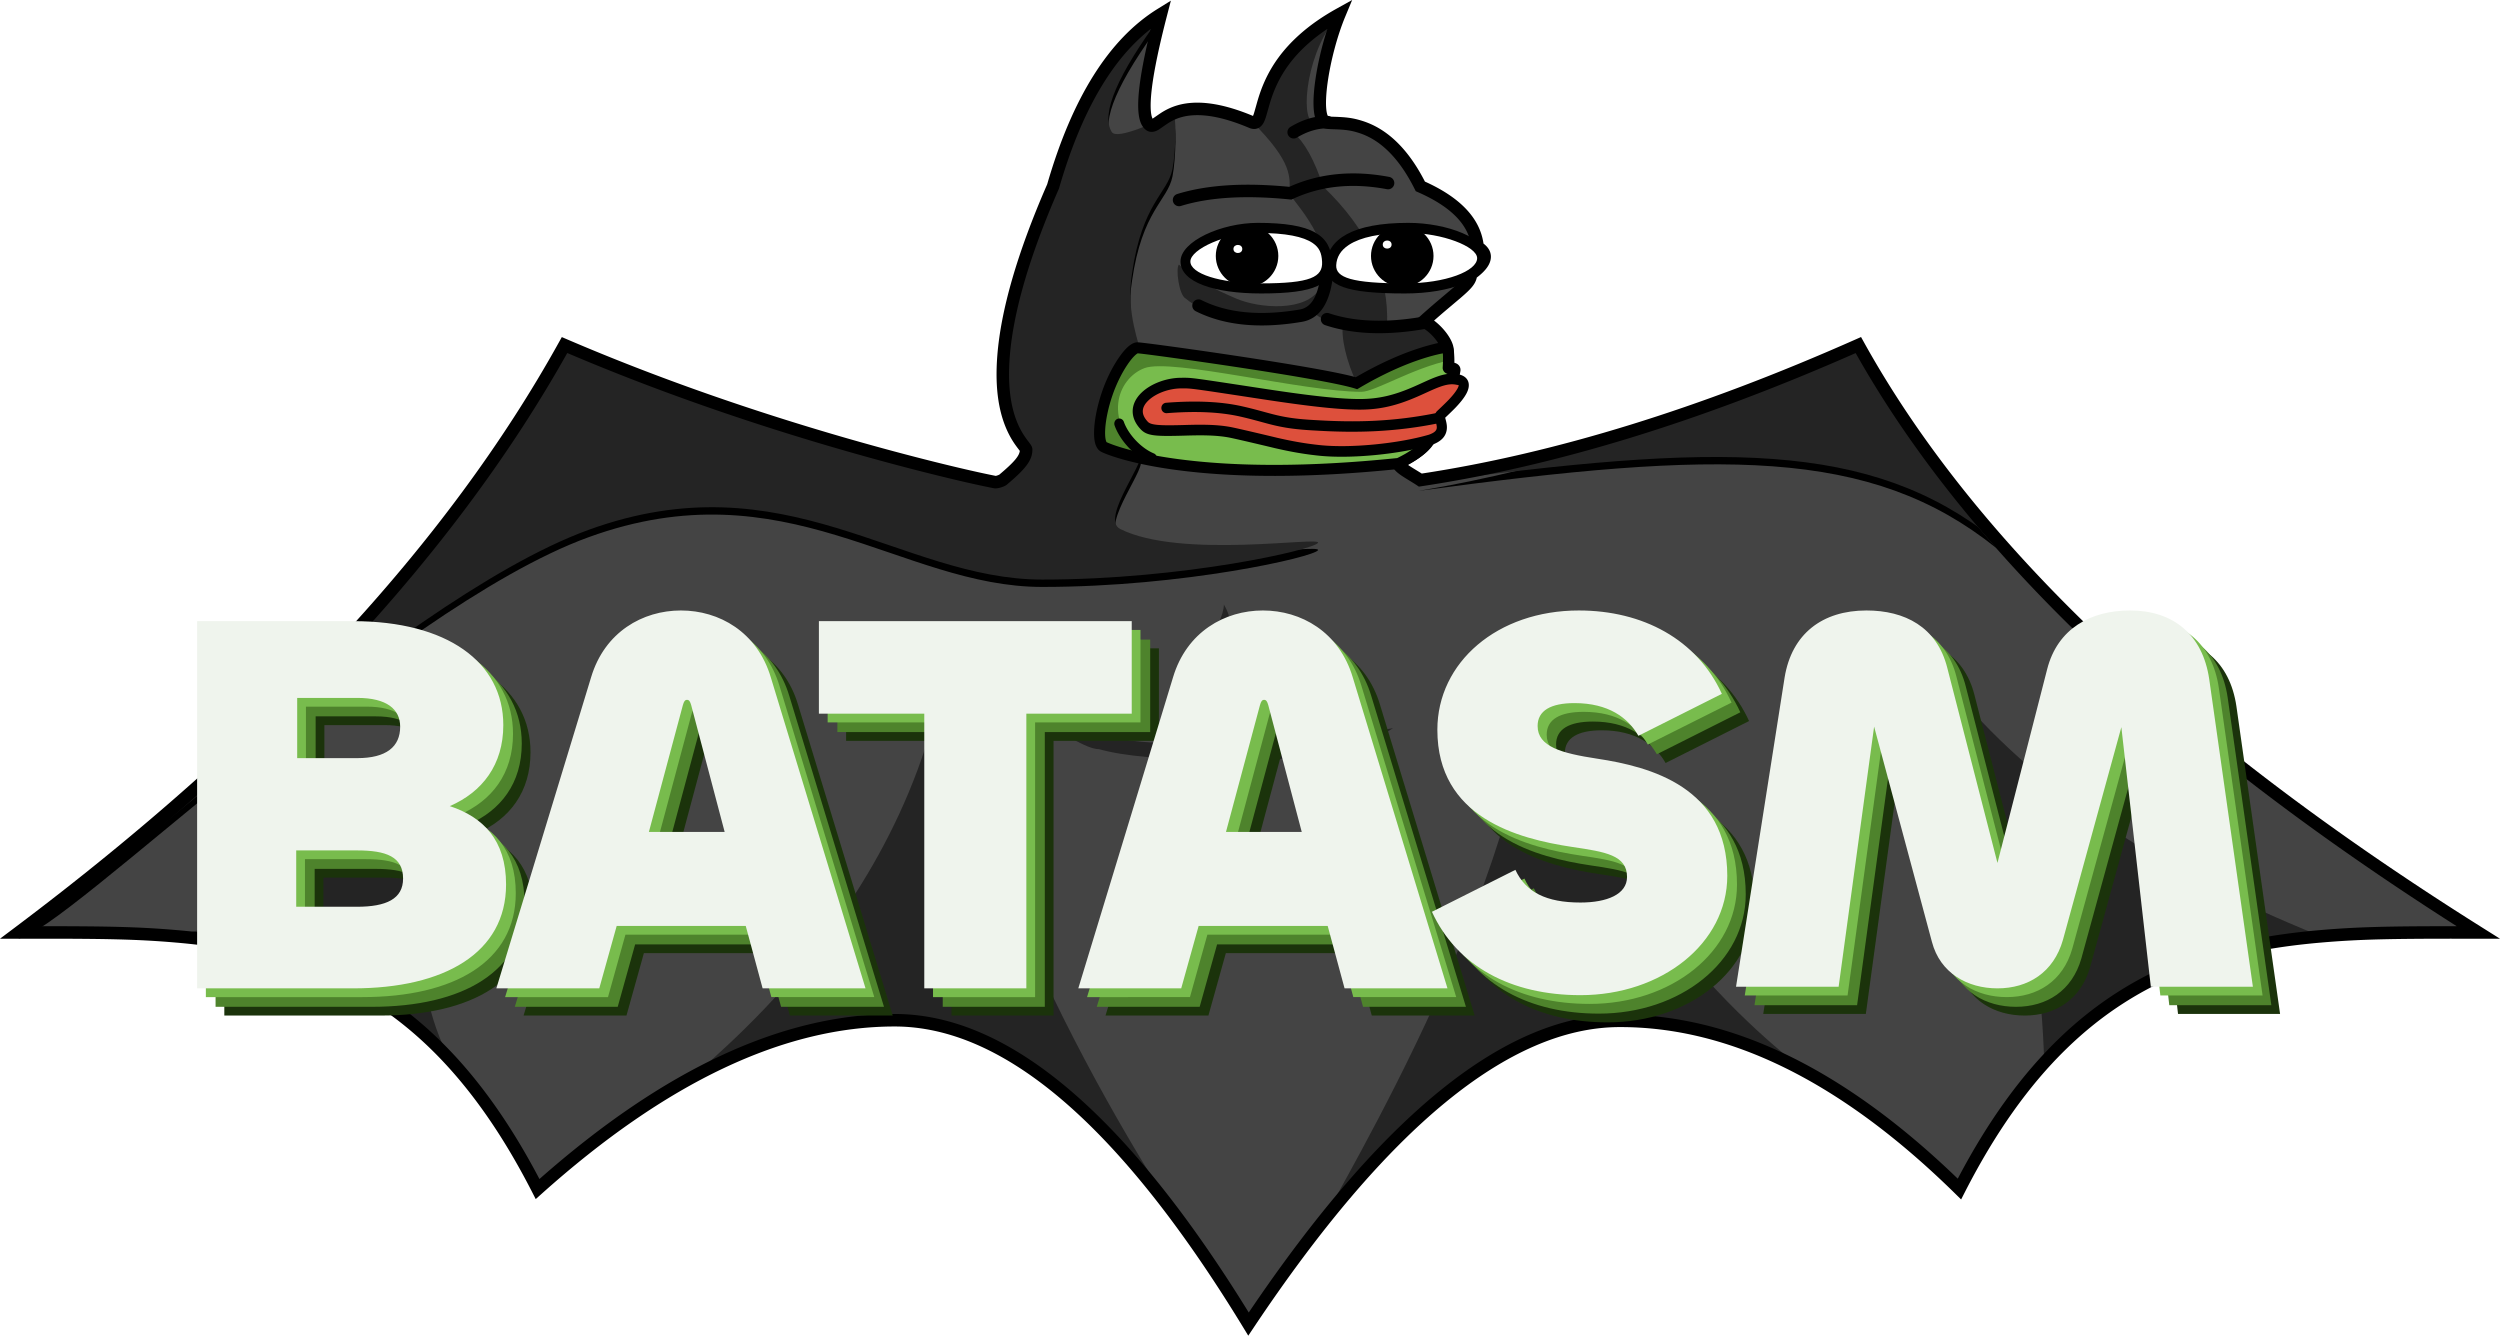 <svg height="1816" width="3399" xmlns="http://www.w3.org/2000/svg" xmlns:xlink="http://www.w3.org/1999/xlink"><defs><filter id="a" height="120.7%" width="107%" x="-3.5%" y="-6.6%"><feOffset dy="10" in="SourceAlpha" result="shadowOffsetOuter1"/><feGaussianBlur in="shadowOffsetOuter1" result="shadowBlurOuter1" stdDeviation="7.5"/><feColorMatrix in="shadowBlurOuter1" values="0 0 0 0 0.141 0 0 0 0 0.141 0 0 0 0 0.141 0 0 0 0.15 0"/></filter><filter id="c" height="104.4%" width="103.1%" x="-1.6%" y="-1.4%"><feOffset dy="10" in="SourceAlpha" result="shadowOffsetOuter1"/><feGaussianBlur in="shadowOffsetOuter1" result="shadowBlurOuter1" stdDeviation="7.5"/><feColorMatrix in="shadowBlurOuter1" values="0 0 0 0 0.141 0 0 0 0 0.141 0 0 0 0 0.141 0 0 0 0.15 0"/></filter><path id="b" d="M2689 716c-76.767-87.695-139.974-176.362-189.619-266-213.726 94.944-412.187 157.73-595.381 188.357 407.607-55.129 613.7-59.723 785 77.643z"/><path id="d" d="M1555.348 0c-64.21 39.733-113.132 117.67-146.766 233.813-128.42 293.411-36.691 348.426-36.691 357.595-.55 9.17-5.137 22.923-32.656 45.846C1137.433 591.408 938.688 528.752 743 449.287 587.062 724.36 339.395 990.265 0 1247c61.744-6.431 507.168-448.015 775.105-545.563C1043.043 603.89 1199.37 769 1392 769s370.414-40.83 375-50-186.406 22.493-268.962-18.768c-28.717-14.353 41.486-100.08 25.897-103.625-28.823-6.553-43.455-12.818-46.556-14.368-9.173-4.585-7.027-36.266 4.586-68.768 11.613-32.503 32.105-59.6 41.278-59.6 3.802 0-18.346-45.845-9.173-100.86 13.76-96.276 48.396-108.93 55.037-142.121 4.586-22.923 6.268-77.769-.19-74.684-19.225 9.183-75.44 35.792-82.366 24.254-15.288-24.451 7.644-77.938 68.797-160.46z"/></defs><g fill="none" fill-rule="evenodd"><path d="M1967.268 473.43c-1.231-8.22-13.742-27.54-32.065-36.721 45.808-41.312 64.131-50.493 64.131-64.263 21.377-15.3 24.431-27.541 9.162-36.722-3.054-33.661-29.012-61.203-77.874-82.623-50.39-100.985-114.52-82.624-128.263-87.214-18.323-4.59-4.58-91.805 18.323-146.887-123.682 68.853-96.197 156.067-119.101 146.887-119.102-50.493-128.263 22.95-142.006 0-9.161-15.301-3.054-64.263 18.324-146.887-64.132 39.782-112.994 117.815-146.587 234.1-128.263 293.774-36.646 348.856-36.646 358.037s-4.581 18.36-32.066 41.311c-.13.109-274.85-45.902-595.507-183.608C614.4 744.253 367.035 1010.485 25 1267.536c274.85 0 522.214-9.18 705.447 348.856 171.017-153.007 332.873-229.51 485.567-229.51 152.694 0 313.023 137.706 480.986 413.118 183.247-274.333 351.214-411.769 503.901-412.309s306.904 75.694 462.652 228.7c183.233-358.035 430.598-348.855 705.447-348.855-409.22-257.051-690.177-523.283-842.871-798.696-213.772 94.864-412.274 156.067-595.507 183.608-13.743-9.18-36.804-20.452-27.642-25.042 36.709-18.392 46.683-31.935 41.77-54.863 6.392-16.852 28.664-47.493 31.94-69.602.476-3.207-8.146-.692-8.19-4.095-.106-8.204 0-17.195-1.232-25.416z" fill="#444"/><g fill-rule="nonzero" transform="translate(25 19)"><g fill="#242424"><path d="M2612 895c89.017 154.883 136.446 331.68 142.285 530.39 52.838-58.094 109.38-97.124 169.016-123.341 65.496-28.793 134.725-42.131 206.88-48.291C2895.71 1159.703 2722.984 1040.118 2612 895zM1780.555 1632.282c141.541-175.296 273.323-263.16 395.346-263.59 77.361-.274 155.116 19.16 233.263 58.304C2485.254 1465.11 2180 1298 2059 895c-15 316-314.013 781.333-278.445 737.282zM1259 895c-68 376-397.175 577.121-321.931 539.08 87.29-44.132 171.939-66.199 253.945-66.199 123.546 0 252.09 90.151 385.634 270.453C1608.153 1680.872 1313 1266 1259 895zM211.65 1253.575c71.632 5.969 140.391 18.918 205.493 46.927 60.123 25.868 117.126 64.58 170.39 122.5C527.844 1314.335 530.667 1138.334 596 895c-51.333 196-179.45 315.525-384.35 358.575zM1469 999.5c34 9.667 90.667 14.667 170 15s136-4.667 170-15c10 .333 30-9.167 60-28.5-15 2-103.653 19.667-140.48 19.75-36.84.083-80.52-10.75-80.52-82.75v-75c0-10-3-20-9-30 0 6.667-3 16.667-9 30v75c0 73-43.667 82.833-80.5 82.75-24.556-.056-71.389-6.639-140.5-19.75 30 19.333 50 28.833 60 28.5z"/></g><use fill="#000" filter="url(#a)" xlink:href="#b"/><use fill="#242424" xlink:href="#b"/><use fill="#000" filter="url(#c)" xlink:href="#d"/><use fill="#242424" xlink:href="#d"/><path d="M1801.491 419.027c-4.565 18.419 4.565 55.256 18.26 82.884C1892.786 460.47 1943 460.47 1943 455.864c0-4.604-9.13-23.023-27.389-32.232-9.13-9.21-54.777 13.814-54.777 0 3.043-67.536-25.868-130.467-86.732-188.793-12.172-36.837-25.867-61.396-41.083-73.675-10.052-8.112 32.824-11.986 27.389-13.814-18.26-4.605-9.13-101.303 36.518-147.35-123.25 69.07-95.86 156.56-118.684 147.35 54.777 55.256 50.212 73.675 50.212 96.699 0 6.402 70.626 73.59 41.084 128.931-18.26 32.233-82.167 27.628-114.12 13.814s-50.213-23.023-77.602-46.047c-4.565 4.605 0 41.442 9.13 46.047 54.777 46.047 168.897 23.024 173.462 18.419 12.254 12.443 27.389 13.814 41.083 13.814z" fill="#242424"/></g><path d="M1949.754 435.84a1157.623 1157.623 0 0 1 17.633-15.23c1.991-1.689 15.712-13.224 18.943-16.003 12.638-10.87 18.022-16.756 20.606-23.974a23.6 23.6 0 0 0 .911-3.254c10.335-7.884 16.587-15.423 18.534-23.228 2.241-8.983-1.369-16.89-9.418-22.975-4.913-34.682-31.871-62.75-79.646-84.301-10.25-20.02-21.512-36.299-33.7-49.18-16.071-16.985-33.301-27.667-51.636-33.413-12.833-4.023-21.854-5.024-38.568-5.548-2.844-.089-4.298-.154-5.59-.263-1.13-.096-1.877-.213-2.213-.305a6.644 6.644 0 0 1-.452-.851c-.864-1.9-1.56-4.99-1.952-9.066-.836-8.696-.225-20.98 1.75-35.398 4.036-29.464 13.203-64.179 24.05-90.262L1838.398 0l-21.377 11.9c-19.44 10.82-36.054 22.534-50.108 35.07-22.113 19.727-37.207 40.74-47.434 63.436-3.8 8.433-6.743 16.63-9.485 25.834-.896 3.009-4.341 15.457-5.148 17.95-.46 1.418-.875 2.55-1.26 3.437-31.082-12.98-56.973-18.601-78.714-18.014-17.745.48-31.654 4.905-44.24 12.547-3.531 2.144-11.128 7.552-13.559 9.202-3.049-5.817-3.63-20.27-.882-42.301 3-24.058 9.803-56.621 20.408-97.606l5.312-20.53-18.022 11.178c-66.093 40.996-115.998 120.59-150.119 238.415-41.53 95.211-62.977 171.869-67.795 232.536-3.726 46.91 2.534 81.416 15.737 107.314 3.587 7.036 7.15 12.509 11.679 18.526.52.692 2.127 2.801 2.046 2.695.478.63.825 1.095 1.097 1.473-.858 6.854-7.37 15.077-27.99 32.375-.745.315-1.524.622-2.283.892-.904.323-1.701.564-2.291.695a8.396 8.396 0 0 1-.053.012c-38.608-7.529-115.986-26.307-200.283-50.533-129.177-37.125-259.33-82.189-382.723-135.176l-7.061-3.032-3.727 6.72C608.06 739.272 361.496 1004.623 20.352 1260.986L0 1276.28h25.459c5.592 0 10.085-.002 20.068-.01 98.996-.082 141.694.78 193.782 5.265 68.059 5.86 125.896 17.564 178.93 37.548 124.026 46.735 222.578 140.157 305.106 301.403l5.02 9.81 8.214-7.348c169.59-151.718 329.57-227.33 479.904-227.33 148.915 0 307.162 135.908 473.733 409.018l6.931 11.364 7.394-11.069c181.824-272.181 347.798-407.976 496.868-408.503 150.194-.531 302.393 74.699 456.67 226.25l8.252 8.106 5.27-10.298c82.528-161.246 181.08-254.668 305.107-301.403 53.034-19.984 110.87-31.688 178.93-37.548 52.087-4.484 94.785-5.347 193.781-5.266 9.983.009 14.477.011 20.069.011H3399l-24.99-15.696c-408.108-256.334-688.057-521.592-839.967-795.569l-3.771-6.802-7.11 3.155c-211.869 94.013-408.585 154.828-590.13 182.476-1.809-1.154-3.991-2.498-7.688-4.757l-.666-.408c-4.948-3.026-8.296-5.15-10.714-6.855 33.105-17.727 44.388-33.587 40.087-58.134 1.173-2.714 2.829-6.028 5.084-10.221 1.709-3.178 8.406-15.212 8.855-16.028 2.623-4.77 4.726-8.731 6.64-12.556 5.975-11.931 9.65-21.673 10.944-30.404.764-5.154-2.236-9.123-6.462-10.706a12.932 12.932 0 0 0-1.695-.504c-.035-3.21-.07-5.024-.144-7.248-.17-5.123-.511-9.475-1.123-13.556-1.611-10.754-12.59-26.236-26.396-36.627zm9.676 91.434c-1.804 3.602-3.811 7.382-6.338 11.978-.396.721-7.152 12.86-8.93 16.166-3.214 5.976-5.395 10.474-6.885 14.4l-.89 2.344.526 2.452c3.952 18.437-3.835 28.73-37.266 45.48-4.952 2.48-7.784 7.293-6.482 12.832.79 3.356 2.805 6.003 5.866 8.754 3.553 3.192 7.772 5.994 16.777 11.5l.67.41c5.483 3.351 7.484 4.598 9.898 6.21l2.733 1.827 3.252-.489c182.006-27.355 378.867-87.73 590.603-181.095 151.151 268.776 423.575 528.454 817.164 779.223-92.93-.018-134.876.936-185.948 5.333-69.506 5.984-128.831 17.99-183.467 38.577-125.493 47.288-225.62 140.71-308.952 299.359-154.444-149.1-307.938-223.645-460.412-223.106-154.22.545-321.733 135.922-503.553 405.058-166.859-270.165-326.974-405.868-481.313-405.868-152.602 0-313.606 74.953-483.05 224.386-83.38-158.934-183.582-252.495-309.2-299.829-54.635-20.587-113.96-32.593-183.466-38.577-51.8-4.46-94.213-5.378-189.957-5.332 329.728-250.884 569.901-510.628 720.445-779.304 122.002 51.987 250.32 96.274 377.684 132.877 85.337 24.525 163.677 43.512 202.523 51.036 4.92.952 14.46-2.45 17.056-4.619 26.636-22.24 35.118-33.926 35.118-47.833 0-2.98-.961-4.932-2.88-7.695a70.823 70.823 0 0 0-1.773-2.412c.055.072-1.523-2-2.009-2.645-3.983-5.292-7.033-9.977-10.116-16.024-11.73-23.008-17.42-54.377-13.935-98.248 4.663-58.713 25.68-133.755 66.65-227.588l.222-.509.154-.533c29.742-102.947 71.387-175.017 124.638-216.48-17.54 72.036-21.781 114.664-11.832 131.279.79 1.321 1.618 2.488 2.513 3.516 5.56 6.394 12.54 6.566 19.671 2.418 1.867-1.086 11.303-7.861 14.517-9.813 10.159-6.168 21.223-9.688 35.877-10.084 19.522-.528 43.631 4.801 73.403 17.422l.156.064c5.76 2.309 11.437 1.519 15.718-2.657 2.837-2.766 4.595-6.401 6.41-12.01.943-2.912 4.465-15.638 5.268-18.332 2.54-8.528 5.235-16.032 8.692-23.704 9.27-20.573 22.962-39.634 43.251-57.734 7.913-7.059 16.733-13.863 26.524-20.398-7.518 22.902-13.524 48.523-16.642 71.287-2.139 15.612-2.81 29.124-1.83 39.331.557 5.79 1.645 10.617 3.4 14.476 2.288 5.032 5.832 8.654 10.74 10.006 2.925.936 5.634 1.154 12.457 1.368 15.262.478 23.062 1.344 34.016 4.777 15.585 4.885 30.309 14.013 44.371 28.875 11.543 12.199 22.326 27.993 32.224 47.829l1.375 2.754 2.818 1.235c46.306 20.299 70.095 45.537 72.823 75.602l.39 4.295 3.695 2.222c4.726 2.84 5.795 4.715 5.294 6.723-.92 3.685-5.83 9.22-15.023 15.8l-3.553 2.543v4.369a6.19 6.19 0 0 1-.38 2.155c-1.22 3.411-5.35 7.926-15.687 16.816-3.144 2.704-16.793 14.18-18.85 15.923-9.229 7.824-17.502 15.022-26.408 23.053l-9.243 8.335 11.128 5.575c7.254 3.634 14.106 9.508 19.598 16.412 4.467 5.615 7.478 11.353 7.87 13.968.502 3.348.794 7.083.945 11.605.084 2.538.115 4.557.158 9.224.015 1.674.023 2.48.036 3.436.06 4.662 2.927 7.952 6.736 9.419-1.59 5.273-4.188 11.424-7.783 18.604z" fill="#000" fill-rule="nonzero"/><path d="M517.258 1380.755H304.985V881.509h212.273c127.513 0 204.021 55.472 204.021 141.268 0 53.993-28.503 90.974-72.757 110.204 45.004 14.793 76.508 45.857 76.508 106.506 0 93.192-84.01 141.268-207.772 141.268zm-76.22-394.906v81.887h81.738c39.355 0 58.276-15.398 58.276-42.693 0-23.796-18.164-39.194-58.276-39.194zm-1.322 207.359v76.603h82.591c39.766 0 62.708-10.64 62.708-38.302 0-29.79-22.942-38.301-62.708-38.301zm272.105 187.547 128.816-422.933c18.509-61.801 70.331-90.84 122.154-90.84 51.823 0 103.646 29.039 122.154 90.84l128.816 422.933H1073.84l-22.95-84.885H875.433l-23.69 84.885zm253.566-384.933-46.186 172.291h103.03l-45.475-172.29c-1.421-5.133-2.842-7.332-5.684-7.332s-4.264 2.199-5.685 7.331zm610.3-114.313v125.736H1432.41v373.51h-138.775v-373.51h-143.277V881.51zm-72.65 499.246 128.817-422.933c18.508-61.801 70.33-90.84 122.153-90.84 51.823 0 103.646 29.039 122.154 90.84l128.817 422.933h-139.922l-22.95-84.885H1666.65l-23.69 84.885zM1750 995.822l-46.186 172.291h103.03l-45.475-172.29c-1.421-5.133-2.842-7.332-5.684-7.332-2.843 0-4.264 2.199-5.685 7.331zM2185.725 1390c-94.31 0-167.99-39.263-201.882-113.345l113.466-57.044c14 30.374 41.998 44.45 88.416 44.45 36.102 0 63.364-11.113 63.364-34.819 0-29.633-29.472-34.078-74.416-40.745-74.416-11.112-183.462-40.004-183.462-159.276 0-91.862 81.784-162.24 192.303-162.24 86.942 0 160.621 39.264 194.514 113.346l-113.467 57.043c-13.999-24.447-40.523-44.45-86.941-44.45-32.419 0-50.102 10.372-50.102 31.115 0 28.151 32.419 37.041 81.047 44.45 73.68 11.111 176.83 39.263 176.83 159.275 0 91.862-89.151 162.24-199.67 162.24zm351.063-11.47h-139.504l66.042-420.36c9.646-59.31 51.2-91.189 111.306-91.189 51.943 0 95.724 22.241 109.823 77.845l68.268 265.412 67.526-263.188c14.099-55.603 59.364-80.069 112.79-80.069 58.622 0 98.693 32.62 107.597 93.414L3100 1378.53h-138.762l-40.07-352.895-79.4 289.136c-12.614 44.483-47.49 65.983-89.045 65.983-40.812 0-77.915-20.759-89.045-63.017l-78.657-292.844z" fill="#1b330b"/><path d="M505.37 1368.868H293.097V869.623H505.37c127.513 0 204.021 55.471 204.021 141.268 0 53.992-28.503 90.973-72.757 110.203 45.004 14.793 76.508 45.857 76.508 106.506 0 93.192-84.01 141.268-207.772 141.268zm-76.22-394.906v81.887h81.738c39.355 0 58.276-15.397 58.276-42.693 0-23.796-18.164-39.194-58.276-39.194zm-1.322 207.359v76.604h82.591c39.766 0 62.708-10.64 62.708-38.302 0-29.79-22.942-38.302-62.708-38.302zm272.105 187.547 128.816-422.933c18.508-61.801 70.331-90.84 122.154-90.84s103.645 29.039 122.154 90.84l128.816 422.933h-139.921l-22.95-84.884H863.545l-23.69 84.884zm253.566-384.933-46.186 172.291h103.03l-45.475-172.29c-1.421-5.133-2.842-7.332-5.684-7.332-2.843 0-4.264 2.2-5.685 7.331zm610.3-114.312v125.735h-143.277v373.51h-138.775v-373.51H1138.47V869.623zm-72.65 499.245 128.817-422.933c18.508-61.801 70.33-90.84 122.153-90.84 51.823 0 103.646 29.039 122.154 90.84l128.817 422.933h-139.922l-22.95-84.884h-175.457l-23.69 84.884zm246.962-384.933-46.186 172.291h103.03l-45.475-172.29c-1.421-5.133-2.842-7.332-5.684-7.332-2.843 0-4.264 2.2-5.685 7.331zm435.726 394.178c-94.31 0-167.99-39.263-201.882-113.345l113.466-57.043c14 30.373 41.998 44.449 88.416 44.449 36.102 0 63.364-11.112 63.364-34.819 0-29.633-29.472-34.077-74.416-40.745-74.416-11.112-183.462-40.004-183.462-159.276 0-91.862 81.784-162.24 192.303-162.24 86.942 0 160.621 39.264 194.514 113.346l-113.467 57.043c-13.999-24.447-40.523-44.45-86.941-44.45-32.42 0-50.102 10.372-50.102 31.115 0 28.151 32.419 37.041 81.047 44.45 73.68 11.112 176.83 39.263 176.83 159.276 0 91.861-89.151 162.24-199.67 162.24zm351.063-11.47h-139.504l66.042-420.36c9.646-59.31 51.2-91.189 111.306-91.189 51.943 0 95.724 22.242 109.823 77.845l68.268 265.412 67.526-263.188c14.099-55.603 59.364-80.069 112.79-80.069 58.622 0 98.693 32.62 107.597 93.414l59.364 418.136H2949.35l-40.07-352.895-79.4 289.136c-12.614 44.483-47.49 65.983-89.045 65.983-40.812 0-77.915-20.759-89.045-63.017l-78.657-292.844z" fill="#4e832c"/><path d="M492.828 1355.66h-212.94V856.415h212.94c127.915 0 204.664 55.472 204.664 141.268 0 53.992-28.593 90.974-72.987 110.204 45.146 14.792 76.749 45.856 76.749 106.505 0 93.193-84.273 141.268-208.426 141.268zM415.94 960.755v81.887h82.51c39.727 0 58.826-15.398 58.826-42.694 0-23.796-18.335-39.193-58.826-39.193zm-1.32 207.358v76.604h82.59c39.766 0 62.708-10.64 62.708-38.302 0-29.79-22.942-38.302-62.708-38.302zm272.104 187.547L815.54 932.728c18.509-61.802 70.331-90.841 122.154-90.841s103.646 29.04 122.154 90.84l128.816 422.933h-139.921l-22.95-84.884H850.336l-23.69 84.884zM940.29 970.728l-46.186 172.29h103.03l-45.475-172.29c-1.421-5.132-2.842-7.332-5.684-7.332-2.843 0-4.264 2.2-5.685 7.332zm610.3-114.313v125.736h-143.277v373.51h-138.775V982.15H1125.26V856.415zm-72.65 499.245 128.817-422.932c18.508-61.802 70.33-90.841 122.153-90.841 51.823 0 103.646 29.04 122.154 90.84l128.817 422.933h-139.922l-22.95-84.884h-175.457l-23.69 84.884zm248.283-384.932-46.186 172.29h103.03l-45.475-172.29c-1.421-5.132-2.842-7.332-5.684-7.332-2.843 0-4.264 2.2-5.685 7.332zm435.069 394.178c-94.62 0-168.542-39.264-202.546-113.346l113.84-57.043c14.045 30.374 42.135 44.45 88.706 44.45 36.221 0 63.572-11.113 63.572-34.82 0-29.632-29.568-34.077-74.66-40.744-74.661-11.113-184.066-40.005-184.066-159.277 0-91.861 82.053-162.24 192.936-162.24 87.228 0 161.15 39.264 195.153 113.346l-113.84 57.043c-14.044-24.447-40.656-44.449-87.227-44.449-32.525 0-50.266 10.372-50.266 31.115 0 28.15 32.525 37.04 81.313 44.449 73.922 11.112 177.412 39.263 177.412 159.276 0 91.862-89.445 162.24-200.327 162.24zm350.661-11.47h-139.766l66.166-420.36c9.664-59.31 51.297-91.19 111.516-91.19 52.04 0 95.903 22.242 110.029 77.845l68.396 265.413 67.653-263.189c14.125-55.603 59.475-80.068 113.003-80.068 58.732 0 98.877 32.62 107.799 93.413l59.475 418.136H2937.2l-40.146-352.895-79.548 289.137c-12.639 44.482-47.58 65.982-89.213 65.982-40.889 0-78.061-20.758-89.213-63.017L2560.277 999.8z" fill="#78bc4d"/><path d="M480.273 1343.774H268V844.528h212.273c127.513 0 204.021 55.472 204.021 141.268 0 53.993-28.503 90.974-72.757 110.204 45.004 14.792 76.508 45.857 76.508 106.506 0 93.192-84.01 141.268-207.772 141.268zm-76.22-394.906v81.887h81.738c39.355 0 58.276-15.398 58.276-42.693 0-23.797-18.164-39.194-58.276-39.194zm-1.322 207.358v76.604h82.591c39.766 0 62.708-10.64 62.708-38.302 0-29.79-22.942-38.302-62.708-38.302zm272.105 187.548L803.652 920.84C822.16 859.04 873.983 830 925.806 830s103.645 29.04 122.154 90.841l128.816 422.933h-139.921l-22.95-84.885H838.448l-23.69 84.885zM928.402 958.84l-46.186 172.291h103.03l-45.475-172.291c-1.421-5.132-2.842-7.332-5.684-7.332-2.843 0-4.264 2.2-5.685 7.332zm610.3-114.313v125.736h-143.277v373.51H1256.65v-373.51h-143.277V844.528zm-72.65 499.246L1594.87 920.84c18.508-61.802 70.33-90.841 122.153-90.841 51.823 0 103.646 29.04 122.154 90.841l128.817 422.933H1828.07l-22.95-84.885h-175.457l-23.69 84.885zm246.962-384.933-46.186 172.291h103.03l-45.475-172.291c-1.421-5.132-2.842-7.332-5.684-7.332s-4.264 2.2-5.685 7.332zm435.726 394.178c-94.31 0-167.99-39.264-201.882-113.346l113.466-57.043c14 30.374 41.998 44.45 88.416 44.45 36.102 0 63.364-11.113 63.364-34.82 0-29.632-29.472-34.077-74.416-40.744-74.416-11.112-183.462-40.004-183.462-159.276 0-91.862 81.784-162.24 192.303-162.24 86.942 0 160.621 39.263 194.514 113.345l-113.467 57.044c-13.999-24.447-40.523-44.45-86.941-44.45-32.42 0-50.102 10.372-50.102 31.115 0 28.151 32.419 37.04 81.047 44.449 73.68 11.112 176.83 39.263 176.83 159.276 0 91.862-89.152 162.24-199.67 162.24zm351.063-11.47h-139.504l66.041-420.36c9.647-59.31 51.202-91.189 111.307-91.189 51.943 0 95.724 22.241 109.823 77.844l68.268 265.413 67.526-263.188c14.099-55.604 59.364-80.069 112.79-80.069 58.622 0 98.693 32.62 107.597 93.413l59.364 418.136h-138.762l-40.07-352.895-79.4 289.137c-12.614 44.483-47.49 65.983-89.045 65.983-40.813 0-77.915-20.759-89.045-63.017l-78.657-292.844z" fill="#eff4ed" fill-rule="nonzero"/><path d="M1901.737 630.118c-279.47 28.865-391.875-17.703-401.038-22.514-9.163-4.81-7.02-38.055 4.581-72.162 11.6-34.108 32.07-62.542 41.233-62.542s251.98 33.676 297.795 48.109C1917.612 477.711 1965.7 472 1967.34 472c3.28 4.118 1.699 27.166 1.64 28-.155 2.174 8.342 1.836 8.203 4.118-.549 8.784-11.243 32.054-32.083 69.81 6.626 20.44-7.828 39.17-43.363 56.19z" fill="#78bc4d"/><path d="M1556.025 500.51c-36.69 13.741-59.685 72.588 3.706 123.017.298.238-56.207-16.301-59-17.696-9.215-4.602-7.059-40.478 4.608-73.106 11.667-32.628 32.255-59.829 41.47-59.829 9.216 0 253.43 32.216 299.508 46.022 73.725-41.42 124.411-41.42 124.411-46.022 0-.781.51 4.745 1.532 16.58-52.218 11.033-102.904 43.249-121.335 43.249-78.333 0-258.037-46.022-294.9-32.216z" fill="#4e832c"/><path d="m1904.977 636.882-1.175.562-1.295.134c-123.729 12.78-224.377 12.01-303.654 1.344-28.856-3.882-53.165-8.88-72.973-14.496-13.576-3.849-24.046-7.755-28.668-10.181-8.15-4.28-10.546-15.716-9.494-32.214.912-14.291 4.622-31.835 10.462-49.004 5.708-16.785 13.815-33.164 22.424-45.856 9.244-13.63 17.869-21.77 25.91-21.77 5.851 0 74.108 9.321 136.274 18.726 78.434 11.865 137.128 22.143 160.535 28.765 31.58-18.41 60.846-31.375 87.09-39.768 17.088-5.464 32.43-8.624 36.927-8.624h3.614l2.252 2.827c3.015 3.785 3.694 9.776 3.706 19.896.003 2.607-.059 5.298-.167 7.966.777.21 1.382.415 2.085.709 1.208.504 2.282 1.143 3.274 2.111 1.703 1.663 2.723 3.97 2.565 6.576-.636 10.18-10.96 32.846-31.519 70.273 5.677 23.636-11.347 44.385-48.173 62.024zm32.989-60.641-1.002-3.092 1.57-2.845c16.734-30.316 26.87-51.345 30.073-61.679a15.13 15.13 0 0 1-1.291-.468c-1.188-.488-2.245-1.106-3.23-2.052-1.734-1.665-2.775-4.002-2.587-6.637.056-.791.14-2.22.218-3.952.125-2.78.198-5.596.195-8.276-.003-2.57-.077-4.874-.226-6.808-.775.147-1.59.307-2.44.483-6.936 1.428-15.083 3.56-24.264 6.497-25.966 8.303-55.17 21.337-86.86 40.055l-2.878 1.7-3.19-1.005c-19.74-6.218-80.221-16.906-161.51-29.204-59.274-8.967-126.662-18.187-133.682-18.547a5.402 5.402 0 0 0-.52.27c-.898.52-2.046 1.412-3.358 2.65-2.962 2.796-6.41 7.016-9.966 12.26-7.848 11.57-15.357 26.741-20.637 42.265-5.432 15.972-8.87 32.228-9.693 45.13-.384 6.022-.172 11.028.57 14.572.314 1.499.702 2.625 1.091 3.328.054.097.101.174.14.232 1.318.655 3.915 1.755 7.231 2.992 5.023 1.874 11.136 3.868 18.252 5.885 19.11 5.418 42.72 10.273 70.881 14.061 77.784 10.466 176.82 11.257 298.808-1.264 31.691-15.412 43.396-30.846 38.305-46.551z" fill="#000" fill-rule="nonzero"/><g fill="#000" fill-rule="nonzero"><path d="M1600.552 263.783a8.5 8.5 0 1 0 5.02 16.242c38.51-11.904 87.82-14.907 147.882-8.873l2.314.233 2.111-.979c38.054-17.645 80.56-22.063 127.76-13.171a8.5 8.5 0 0 0 3.147-16.707c-49.706-9.363-95.093-4.895-135.929 13.483-61.127-5.939-111.879-2.725-152.305 9.772zM1804.717 157.5c-16.891 0-33.667 5.056-50.219 15.034a8.5 8.5 0 0 0 8.777 14.56c14.002-8.441 27.78-12.594 41.442-12.594a8.5 8.5 0 0 0 0-17z"/></g><g><path d="M1851.013 546.942c69.78 0 102.162-39.868 133.235-33.187 27.565 4.74-18.378 42.67-22.972 47.41-4.594 4.742 13.783 23.706-13.783 33.188-39.29 11.263-105.668 18.965-151.611 14.223s-73.509-14.223-119.452-23.705c-45.943-9.482-105.668 4.741-119.451-9.482-27.566-28.447 13.783-56.893 50.537-56.893s173.717 28.446 243.497 28.446z" fill="#dd503c"/><g fill="#000" fill-rule="nonzero"><path d="M1965.663 571.025c1.38 5.33 1.892 8.978 1.312 13.255-1.26 9.285-7.837 16.207-20.334 20.582-42.675 12.477-109.404 19.322-153.534 14.677-20.736-2.182-38.338-5.315-60.274-10.366 3.581.825-43.82-10.548-59.369-13.82-9.316-1.962-19.789-3.002-31.976-3.335-9.002-.247-16.808-.142-31.816.287-39.345 1.125-50.29.286-58.696-8.561-15.64-16.463-14.024-35.599 1.406-50.215 12.81-12.136 33.934-19.917 53.786-19.917 15.108 0 8.755-.905 109.917 14.524 10.492 1.6 19.608 2.96 28.304 4.213 46.435 6.692 79.99 10.162 104.315 10.162 26.43 0 47.656-5.485 73.311-16.69a570.349 570.349 0 0 0 8.278-3.705l3.99-1.82c1.608-.735 2.77-1.263 3.906-1.776 6.27-2.83 10.712-4.699 15.012-6.245 11.304-4.064 20.522-5.32 29.34-3.381 9.789 1.717 15.364 7.93 14.338 16.872-.663 5.784-4.046 11.921-9.62 18.962-2.388 3.015-5.154 6.148-8.264 9.41-3.738 3.921-10.99 10.846-14.127 13.794.134.545.367 1.443.795 3.093zm-13.993.905c-.303-1.24-.51-2.265-.64-3.282-.465-3.641.107-6.896 2.648-9.571-.275.29 10.99-10.31 15.626-15.173 2.831-2.97 5.317-5.786 7.408-8.426 3.999-5.051 6.28-9.188 6.538-11.443.053-.463.163-.34-3.237-.942-6.308-1.383-13.195-.444-22.374 2.856-3.9 1.402-8.063 3.154-14.04 5.851a988.028 988.028 0 0 0-3.854 1.752c-1.976.902-3.03 1.384-4.001 1.826a582.767 582.767 0 0 1-8.467 3.79c-27.187 11.873-50.094 17.793-78.573 17.793-25.127 0-59.155-3.52-106.177-10.296a3467.444 3467.444 0 0 1-28.411-4.229c-98.915-15.086-93.92-14.374-107.948-14.374-16.594 0-34.428 6.57-44.602 16.207-9.854 9.335-10.667 18.958-.882 29.257 4.178 4.398 15.653 5.278 48.615 4.335 15.244-.435 23.227-.543 32.546-.288 12.912.353 24.133 1.468 34.311 3.61 15.762 3.318 63.352 14.736 59.611 13.874 21.454 4.94 38.55 7.983 58.706 10.104 42.381 4.461 107.409-2.21 148.16-14.114 7.606-2.669 10.303-5.508 10.751-8.81.242-1.783-.042-3.832-.948-7.342.124.48-.604-2.299-.766-2.965z"/><path d="M1586.462 561.746c39.406-3.103 72.62-1.558 99.606 4.582 7.778 1.77 14.612 3.492 22.668 5.662 1.447.39 2.89.782 4.784 1.298 2.32.635 3.543.969 4.59 1.253 3.642.992 6.286 1.696 8.9 2.365 18.53 4.738 34.667 7.11 61.856 8.503 52.92 3.187 106.404 2.445 168.562-10.283 3.753-.769 6.187-4.506 5.436-8.349-.75-3.842-4.401-6.334-8.154-5.566-61.044 12.5-113.351 13.144-165.09 10.028-26.372-1.35-41.618-3.592-59.251-8.1a571.087 571.087 0 0 1-8.699-2.312l-4.58-1.25c-1.907-.52-3.364-.916-4.829-1.31-8.215-2.213-15.216-3.978-23.186-5.791-28.455-6.474-63.001-8.082-103.676-4.878-3.816.3-6.672 3.711-6.378 7.618.293 3.907 3.625 6.83 7.44 6.53zM1515.41 578.423c6.944 19.815 26.54 41.95 48.38 51.074 3.444 1.438 7.35-.311 8.728-3.907 1.377-3.595-.297-7.676-3.74-9.114-18.184-7.596-35.086-26.688-40.757-42.872-1.274-3.637-5.13-5.506-8.613-4.175-3.482 1.33-5.272 5.358-3.997 8.994z"/></g></g><g fill="#000" fill-rule="nonzero"><path d="M1936.185 430.237c-50.817 8.998-93.868 7.509-129.191-4.306a8.5 8.5 0 1 0-5.393 16.122c38.26 12.797 84.123 14.384 137.549 4.923a8.5 8.5 0 1 0-2.965-16.74zM1812.768 370.088a8.5 8.5 0 0 0-16.941-1.407c-2.777 33.433-12.872 49.894-29.527 52.282l-.196.03c-53.53 8.953-97.724 4.518-132.755-13.058a8.5 8.5 0 0 0-7.624 15.195c38.53 19.332 86.285 24.132 143.09 14.646 26.203-3.812 40.602-27.337 43.953-67.688z"/></g><g transform="translate(1600 298)"><path d="M8 54.667C8 31.333 62.398 8 107.73 8c86.13 0 94.108 25.368 95.197 46.667C204.016 75.965 193.86 92 112.263 92 53.332 92 8 78 8 54.667zM414 50c0 23.333-45.158 42-103.77 42-81.153 0-100.27-11.368-99.187-32.667C212.126 38.035 229.077 8 314.739 8 359.825 8 414 26.667 414 50z" fill="#fff"/><ellipse cx="95.5" cy="50" fill="#000" fill-rule="nonzero" rx="42.5" ry="42"/><ellipse cx="306.5" cy="50" fill="#000" fill-rule="nonzero" rx="42.5" ry="42"/><ellipse cx="83" cy="40.5" fill="#fff" rx="6" ry="5.5"/><ellipse cx="286" cy="34.5" fill="#fff" rx="6" ry="5.5"/><g fill="#000" fill-rule="nonzero"><path d="M5 57.571C5 30.066 60.64 5 110.205 5c74.253 0 98.908 17.075 100.72 52.211C212.534 88.465 188.661 101 114.681 101 50.554 101 5 85.495 5 57.571zm13.43 0c0 16.268 39.506 29.715 96.252 29.715 67.3 0 83.894-8.714 82.83-29.354-.617-11.971-3.66-19.193-12.575-25.367-12.8-8.863-36.68-13.85-74.732-13.85-42.955 0-91.775 21.992-91.775 38.856z"/><path d="M422 53c0 28.524-49.363 48-111.793 48-80.09 0-108.668-10.303-107.15-39.218C204.873 27.192 238.848 5 314.767 5 367.415 5 422 25.903 422 53zm-13.68 0c0-15.92-47.958-34.286-93.553-34.286-38.617 0-64.993 5.892-80.785 16.207-11.57 7.558-16.705 16.942-17.264 27.582-.887 16.901 20.976 24.783 93.489 24.783 55.456 0 98.113-16.83 98.113-34.286z"/></g></g></g></svg>